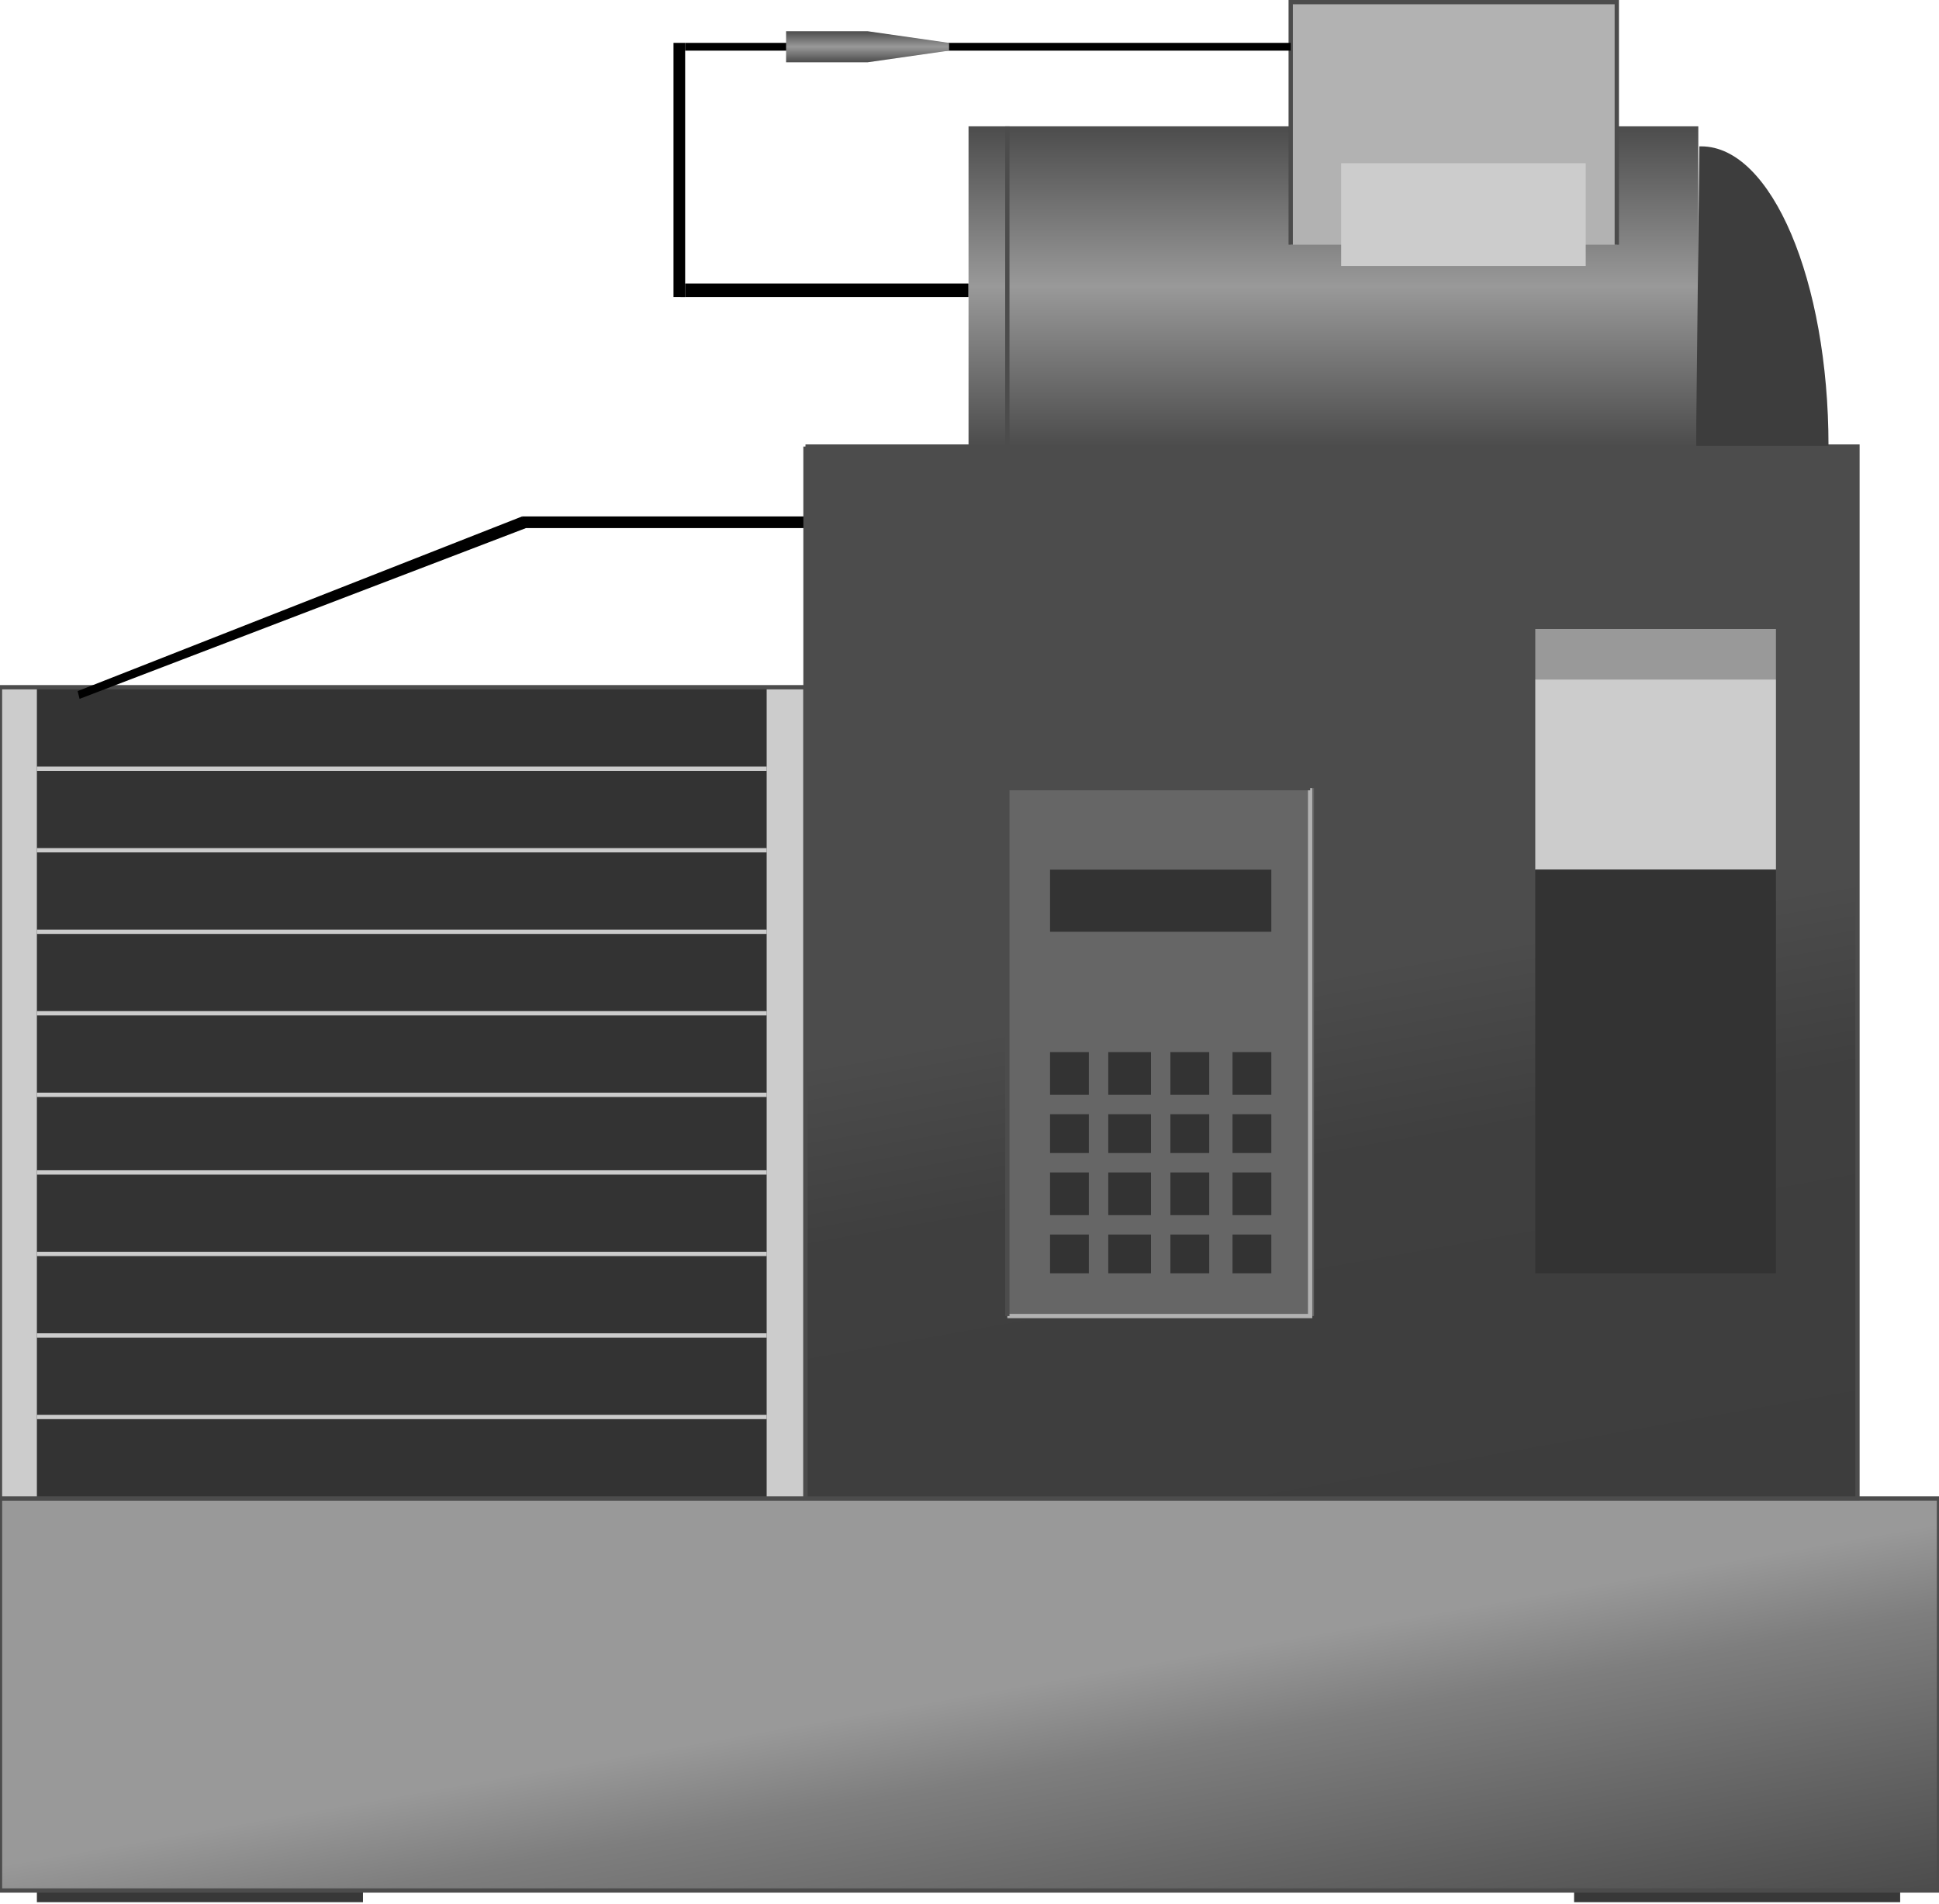 <svg version="1.1" xmlns="http://www.w3.org/2000/svg" xmlns:xlink="http://www.w3.org/1999/xlink" width="112px" height="110px" viewBox="0 0 112.5 110.246" enable-background="new 0 0 112.5 110.246" xml:space="preserve">
<g id="Group_Stand">
	<path fill="#383838" d="M2.14,109.571h18.919v0.676H2.14V109.571z" />
	<path fill="#383838" d="M91.328,109.571h18.919v0.676H91.328V109.571z" />
</g>
<g id="Group_Base_Support">
	<linearGradient id="SVGID_1_" gradientUnits="userSpaceOnUse" x1="59.892" y1="118.847" x2="52.609" y2="77.547">
		<stop offset="0" style="stop-color:#4C4C4C" />
		<stop offset="0.38" style="stop-color:#7E7E7E" />
		<stop offset="0.5" style="stop-color:#999999" />
		<stop offset="1" style="stop-color:#999999" />
	</linearGradient>
	<path fill="url(#SVGID_1_)" d="M0,86.823h112.5v22.747H0V86.823z" />
	<path fill="none" stroke="#4C4C4C" stroke-width="0.25" d="M0,86.823h112.5v22.747H0V86.823" />
</g>
<g id="Group_Thermal_Coils">
	<path fill="#CCCCCC" d="M0,39.752h46.734v47.071H0V39.752z" />
	<path fill="#333333" d="M2.14,39.752h42.342v47.071H2.14V39.752z" />
	<path fill="none" stroke="#CCCCCC" stroke-width="0.25" d="M2.14,44.482h42.342" />
	<path fill="none" stroke="#CCCCCC" stroke-width="0.25" d="M2.14,49.211h42.342" />
	<path fill="none" stroke="#CCCCCC" stroke-width="0.25" d="M2.14,53.941h42.342" />
	<path fill="none" stroke="#CCCCCC" stroke-width="0.25" d="M2.14,58.67h42.342" />
	<path fill="none" stroke="#CCCCCC" stroke-width="0.25" d="M2.14,63.401h42.342" />
	<path fill="none" stroke="#CCCCCC" stroke-width="0.25" d="M2.14,67.905h42.342" />
	<path fill="none" stroke="#CCCCCC" stroke-width="0.25" d="M2.14,72.634h42.342" />
	<path fill="none" stroke="#CCCCCC" stroke-width="0.25" d="M2.14,77.364h42.342" />
	<path fill="none" stroke="#CCCCCC" stroke-width="0.25" d="M2.14,82.094h42.342" />
	<path fill="none" stroke="#4C4C4C" stroke-width="0.25" d="M0,39.752h46.734v47.071H0V39.752" />
	<path d="M46.734,29.842H30.293v0.676h16.441V29.842z" />
	<path d="M30.293,29.842L4.505,39.977l0.112,0.45l25.901-9.909L30.293,29.842z" />
</g>
<g id="Group_Control_Unit">
	<linearGradient id="SVGID_2_" gradientUnits="userSpaceOnUse" x1="83.391" y1="91.122" x2="71.112" y2="21.489">
		<stop offset="0" style="stop-color:#3D3D3D" />
		<stop offset="0.35" style="stop-color:#3F3F3F" />
		<stop offset="0.5" style="stop-color:#4C4C4C" />
		<stop offset="1" style="stop-color:#4C4C4C" />
	</linearGradient>
	<path fill="url(#SVGID_2_)" d="M46.734,25.788h61.035v61.035H46.734V25.788z" />
	<path fill="none" stroke="#4C4C4C" stroke-width="0.25" d="M46.734,25.788h61.035v61.035H46.734V25.788" />
	<path fill="#CCCCCC" d="M89.076,39.301h13.964v11.036H89.076V39.301z" />
	<path fill="#999999" d="M89.076,39.301h13.964v-2.928H89.076V39.301z" />
	<path fill="#333333" d="M89.076,73.76h13.964V50.337H89.076V73.76z" />
	<path fill="#666666" d="M58.445,45.608h17.793v30.63H58.445V45.608z" />
	<path fill="#333333" d="M60.924,71.508h2.252v2.252h-2.252V71.508z" />
	<path fill="#333333" d="M64.302,71.508h2.478v2.252h-2.478V71.508z" />
	<path fill="#333333" d="M67.905,71.508h2.253v2.252h-2.253V71.508z" />
	<path fill="#333333" d="M71.509,71.508h2.253v2.252h-2.253V71.508z" />
	<path fill="#333333" d="M60.924,67.905h2.252v2.478h-2.252V67.905z" />
	<path fill="#333333" d="M64.302,67.905h2.478v2.478h-2.478V67.905z" />
	<path fill="#333333" d="M67.905,67.905h2.253v2.478h-2.253V67.905z" />
	<path fill="#333333" d="M71.509,67.905h2.253v2.478h-2.253V67.905z" />
	<path fill="#333333" d="M60.924,64.527h2.252v2.252h-2.252V64.527z" />
	<path fill="#333333" d="M64.302,64.527h2.478v2.252h-2.478V64.527z" />
	<path fill="#333333" d="M67.905,64.527h2.253v2.252h-2.253V64.527z" />
	<path fill="#333333" d="M71.509,64.527h2.253v2.252h-2.253V64.527z" />
	<path fill="#333333" d="M60.924,60.923h2.252v2.478h-2.252V60.923z" />
	<path fill="#333333" d="M64.302,60.923h2.478v2.478h-2.478V60.923z" />
	<path fill="#333333" d="M67.905,60.923h2.253v2.478h-2.253V60.923z" />
	<path fill="#333333" d="M71.509,60.923h2.253v2.478h-2.253V60.923z" />
	<path fill="#333333" d="M60.924,50.337h12.838v3.604H60.924V50.337z" />
	<path fill="none" stroke="#B2B2B2" stroke-width="0.25" d="M58.445,76.238h17.568v-30.63" />
	<path fill="none" stroke="#4C4C4C" stroke-width="0.25" d="M76.014,45.608H58.445v30.63" />
</g>
<g id="Group_Motor_Unit">
	<path d="M56.194,16.328H39.752v0.788h16.441V16.328z" />
	<linearGradient id="SVGID_3_" gradientUnits="userSpaceOnUse" x1="77.364" y1="25.788" x2="77.364" y2="7.207">
		<stop offset="0" style="stop-color:#4C4C4C" />
		<stop offset="0.5" style="stop-color:#999999" />
		<stop offset="1" style="stop-color:#4C4C4C" />
	</linearGradient>
	<path fill="url(#SVGID_3_)" d="M56.194,25.788V7.207h42.341v18.581H56.194z" />
	<path fill="#B2B2B2" d="M74.887,0h18.919v14.076H74.887V0z" />
	<path fill="none" stroke="#4C4C4C" stroke-width="0.25" d="M74.887,14.076V0h18.919v14.076" />
	<path fill="none" stroke="#4C4C4C" stroke-width="0.25" d="M58.445,7.207v18.581" />
	<path d="M74.887,2.365H39.752v0.451h35.134V2.365z" />
	<path d="M39.752,17.116V2.365h-0.676v14.752H39.752z" />
	<linearGradient id="SVGID_4_" gradientUnits="userSpaceOnUse" x1="50.338" y1="3.491" x2="50.338" y2="1.689">
		<stop offset="0" style="stop-color:#4C4C4C" />
		<stop offset="0.5" style="stop-color:#999999" />
		<stop offset="1" style="stop-color:#4C4C4C" />
	</linearGradient>
	<path fill="url(#SVGID_4_)" d="M45.608,3.491V1.689h4.729l4.729,0.676v0.451l-4.729,0.676H45.608" />
	<path fill="#3D3D3D" d="M98.417,24.516c0,0.637,0,0.904,0,1.231h7.672c0-9.598-3.304-17.377-7.38-17.377   c-0.039,0-0.076,0-0.114,0.001" />
	<path fill="#CCCCCC" d="M77.814,9.347h14.189v5.968H77.814V9.347z" />
</g>
</svg>
